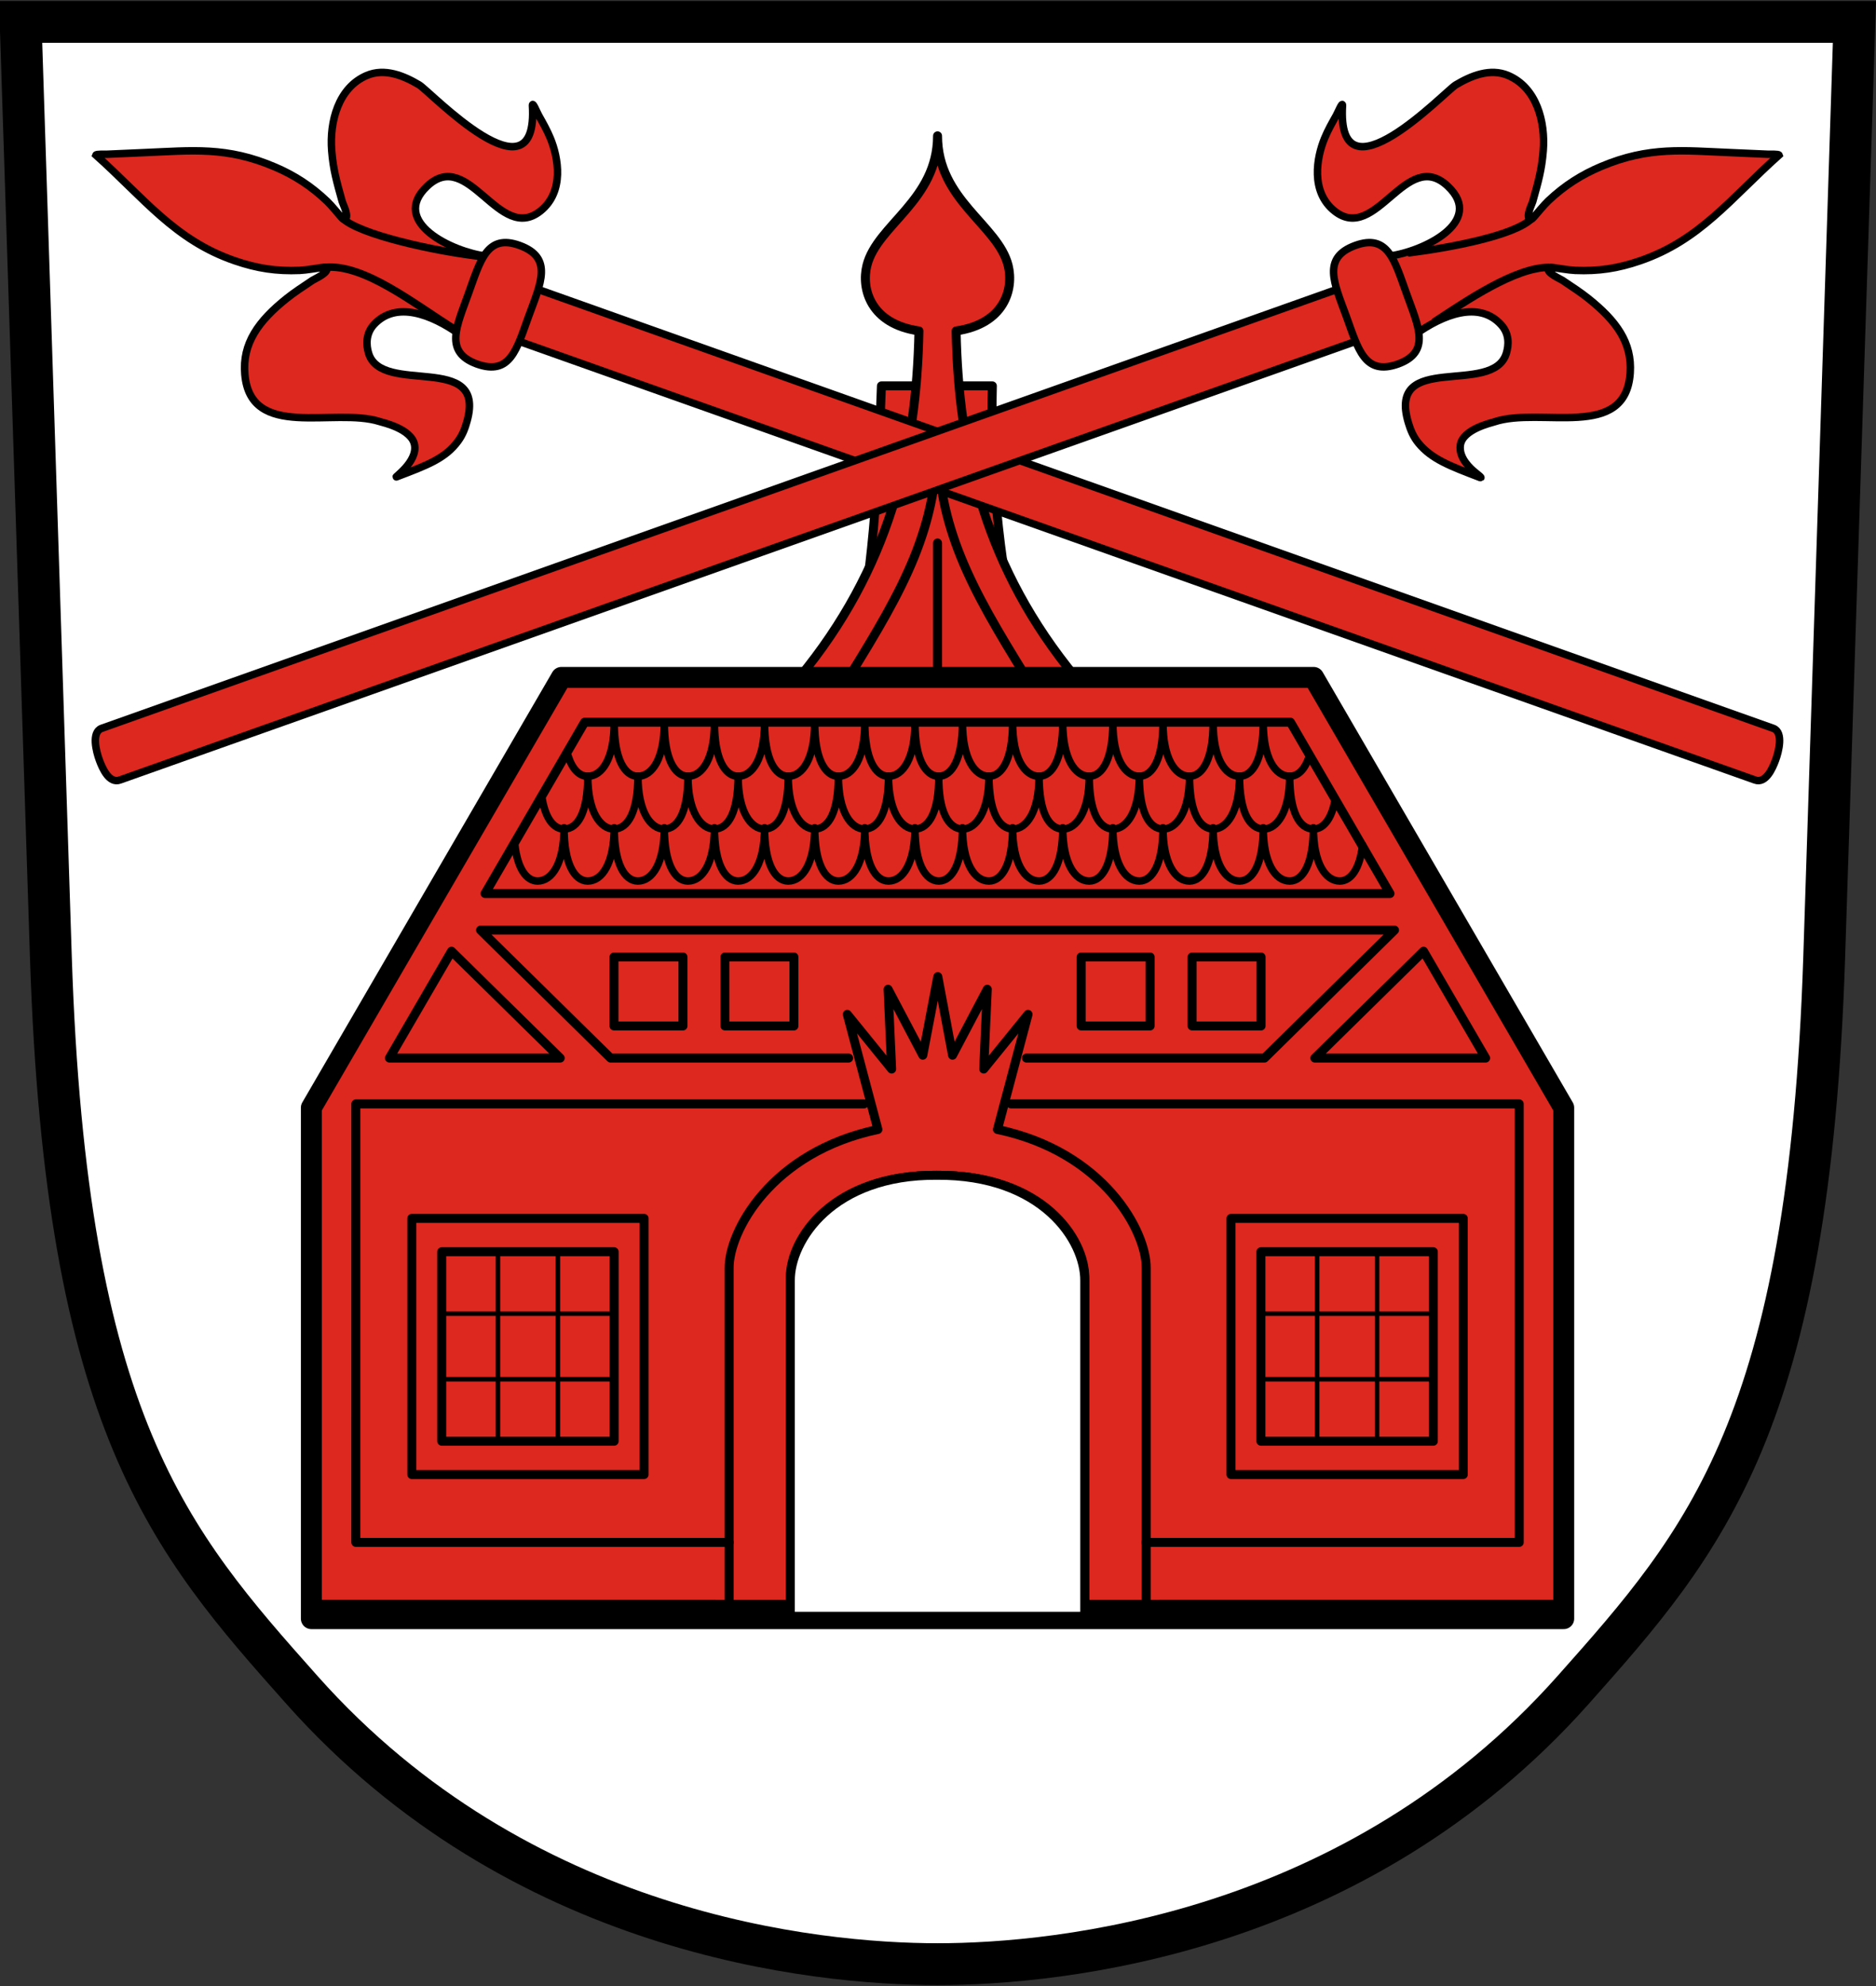 <svg xmlns="http://www.w3.org/2000/svg" width="837.12" height="886.08"><rect width="100%" height="100%" fill="#333333" stroke="none"/><g stroke="#000"><path fill="#fff" fill-rule="evenodd" stroke-width="1.333" d="M827.503 9.784c-4.5 139.023-8.995 278.047-13.493 417.07C807.274 635.039 760.995 687.59 701.912 754c-97.094 109.138-229.26 122.252-283.552 122.266-54.322-.035-186.47-13.128-283.564-122.266C75.713 687.59 29.435 635.039 22.697 426.854 18.2 287.83 13.704 148.807 9.205 9.784c136.377.005 681.922.005 818.298 0z"/><path fill="#dc281e" fill-rule="evenodd" stroke-width="4" stroke-linejoin="round" stroke-linecap="round" d="M457.008 300.787c-10.641-44.784-15.27-87.628-14.188-128.632h-49.504c-1.512 42.879-3.624 85.755-13.566 128.632z"/><path fill="#dc281e" fill-rule="evenodd" stroke-width="4" stroke-linejoin="round" stroke-linecap="round" d="M418.352 194.728c.01 40.646 14.627 67.178 39.65 107.479h22.008c-39.872-48.371-52.32-99.771-53.364-154.573 21.606-3.11 25.82-18.751 23.226-29.176-4.513-18.123-31.512-29.111-31.514-57.862-.016 28.75-27.014 39.739-31.527 57.862-2.596 10.425 1.62 26.066 23.227 29.176-1.044 54.802-13.492 106.202-53.366 154.573H378.7c25.024-40.301 39.642-66.833 39.652-107.48z"/><path fill="#dc281e" fill-rule="evenodd" stroke-width="9.333" stroke-linejoin="round" stroke-linecap="round" d="M418.339 722.124h279.436V494.17L586.188 302.206H250.515L138.928 494.17v227.954h279.435"/><path fill="none" stroke-width="4" stroke-linejoin="round" stroke-linecap="round" d="M511.474 715.042V565.79c.16-16.384-18.766-51.868-66.386-61.9 4.554-17.117 9.107-34.236 13.66-51.356l-19.793 24.393 1.604-35.592-15.507 29.422-6.572-35.042-6.694 35.042-15.507-29.422 1.604 35.592-19.792-24.393c4.553 17.12 9.105 34.239 13.659 51.357-47.62 10.03-66.546 45.515-66.386 61.899v149.25"/><path fill="none" stroke-width="4" stroke-linejoin="round" stroke-linecap="round" d="M378.687 472.038c-35.408.005-70.817 0-106.228 0-19.413-19.102-38.617-37.99-58.03-57.092 68.314-.002 339.53-.002 407.843 0-19.41 19.102-38.614 37.99-58.03 57.093-35.408-.001-70.82.004-106.226-.001M249.983 472.039c-16.347-16.047-32.168-31.612-48.503-47.673-9.352 16.089-18.326 31.52-27.714 47.67zM325.364 688.102h-166.59l.009-195.628h226.82"/><path fill="none" stroke-width="4" stroke-linejoin="round" stroke-linecap="round" d="M287.41 657.844V543.55H183.748l-.001 114.293z"/><path fill="none" stroke-width="4" stroke-linejoin="round" stroke-linecap="round" d="M274.05 642.96v-84.525h-76.943l-.001 84.524z"/><path fill="none" stroke-width="2" stroke-linejoin="round" stroke-linecap="round" d="M248.95 642.958v-85.055M273.403 586.078H197.22M222.206 558.967v83.459M197.22 615.316h75.12"/><path fill="none" stroke-width="4" stroke-linejoin="round" stroke-linecap="round" d="M549.294 657.844V543.55h103.66l.002 114.293z"/><path fill="none" stroke-width="4" stroke-linejoin="round" stroke-linecap="round" d="M562.652 642.96v-84.525h76.944l.002 84.524z"/><path fill="none" stroke-width="2" stroke-linejoin="round" stroke-linecap="round" d="M587.75 642.958v-85.055M563.3 586.078h76.182M614.498 558.967v83.459M639.482 615.316h-75.12"/><path fill="none" stroke-width="4" stroke-linejoin="round" stroke-linecap="round" d="m304.759 457.712-30.777-.002c-.002-10.26-.002-20.52-.002-30.776h30.778v30.778zM354.264 457.712l-30.777-.002-.001-30.776h30.777v30.778zM531.944 457.712l30.776-.002c.003-10.26.003-20.52.003-30.776h-30.777c-.002 10.26-.002 20.52-.002 30.778zM482.439 457.712l30.776-.002c.003-10.26.003-20.52.003-30.776H482.44l-.001 30.778zM620.252 398.636c-.136-.232-29.505-50.79-44.42-76.442H260.87c-14.915 25.653-44.284 76.21-44.42 76.442 67.304-.002 336.497-.002 403.8 0z"/><path fill="none" stroke-width="3.333" stroke-linejoin="round" stroke-linecap="round" d="M584.184 337.42c-1.89 5.944-5.038 8.864-8.67 8.895-6.443-.024-11.8-7.988-11.824-23.78.005 15.999-4.632 23.73-10.551 23.78-6.444-.024-11.8-7.988-11.807-23.78.003 15.999-4.633 23.73-10.554 23.78-6.443-.024-11.8-7.988-11.823-23.78.007 15.999-4.63 23.73-10.551 23.78-6.442-.024-11.798-7.988-11.805-23.78.003 15.999-4.632 23.73-10.555 23.78-6.442-.024-11.798-7.988-11.824-23.78.003 15.999-4.632 23.73-10.55 23.78-6.444-.024-11.8-7.988-11.807-23.78.003 15.999-4.633 23.73-10.555 23.78-6.444-.024-11.798-7.988-11.824-23.78.006 15.999-4.672 23.73-10.593 23.78-5.932-.05-10.611-7.781-10.605-23.78-.026 15.792-5.38 23.756-11.824 23.78-5.92-.05-10.556-7.781-10.554-23.78-.008 15.792-5.362 23.756-11.806 23.78-5.92-.05-10.555-7.781-10.552-23.78-.026 15.792-5.382 23.756-11.824 23.78-5.922-.05-10.558-7.781-10.554-23.78-.008 15.792-5.364 23.756-11.805 23.78-5.923-.05-10.557-7.781-10.552-23.78-.024 15.792-5.38 23.756-11.823 23.78-5.92-.05-10.557-7.781-10.553-23.78-.01 15.792-5.364 23.756-11.808 23.78-5.92-.05-10.555-7.781-10.551-23.78-.025 15.792-5.381 23.756-11.824 23.78-3.632-.031-6.781-2.951-8.67-8.895M608.016 376.968c-1.256 10.796-5.264 16.05-10.142 16.09-6.442-.024-11.8-7.988-11.806-23.78.003 15.998-4.632 23.732-10.554 23.78-6.443-.024-11.8-7.988-11.824-23.78.005 15.998-4.632 23.732-10.551 23.78-6.444-.024-11.8-7.988-11.807-23.78.003 15.998-4.633 23.732-10.554 23.78-6.443-.024-11.8-7.988-11.823-23.78.007 15.998-4.63 23.732-10.551 23.78-6.442-.024-11.798-7.988-11.805-23.78.003 15.998-4.632 23.732-10.555 23.78-6.442-.024-11.798-7.988-11.824-23.78.003 15.998-4.632 23.732-10.55 23.78-6.444-.024-11.8-7.988-11.807-23.78.003 15.998-4.633 23.732-10.555 23.78-6.444-.024-11.798-7.988-11.824-23.78.006 15.998-4.63 23.732-10.552 23.78-6.016-.048-10.652-7.782-10.646-23.78-.026 15.792-5.38 23.756-11.824 23.78-5.92-.048-10.556-7.782-10.554-23.78-.008 15.792-5.362 23.756-11.806 23.78-5.92-.048-10.555-7.782-10.552-23.78-.026 15.792-5.382 23.756-11.824 23.78-5.922-.048-10.558-7.782-10.554-23.78-.008 15.792-5.364 23.756-11.805 23.78-5.923-.048-10.557-7.782-10.552-23.78-.024 15.792-5.38 23.756-11.823 23.78-5.92-.048-10.557-7.782-10.553-23.78-.01 15.792-5.364 23.756-11.808 23.78-5.92-.048-10.555-7.782-10.551-23.78-.025 15.792-5.381 23.756-11.824 23.78-5.922-.048-10.557-7.782-10.554-23.78-.007 15.792-5.364 23.756-11.806 23.78-4.878-.04-8.886-5.294-10.141-16.09"/><path fill="none" stroke-width="3.333" stroke-linejoin="round" stroke-linecap="round" d="M595.787 356.66c-1.585 8.842-5.264 13.162-9.66 13.199-6.403-.025-10.625-7.772-10.633-23.564.002 15.997-5.706 23.515-11.591 23.564-6.405-.025-10.777-7.812-10.803-23.605.004 15.997-5.725 23.556-11.61 23.605-6.406-.025-10.69-7.772-10.698-23.564.003 15.997-5.853 23.515-11.74 23.564-6.402-.025-10.63-7.772-10.654-23.564.006 15.997-5.763 23.515-11.65 23.564-6.405-.025-10.694-7.731-10.701-23.524.003 15.997-5.848 23.475-11.735 23.524-6.405-.025-10.633-7.731-10.658-23.524.002 15.997-5.7 23.475-11.584 23.524-6.407-.025-10.76-7.853-10.767-23.645.003 15.997-5.848 23.596-11.736 23.645-6.404-.025-10.843-7.988-10.676-23.544.155 15.556-4.284 23.519-10.688 23.544-5.887-.05-11.737-7.648-11.735-23.645-.008 15.792-4.361 23.62-10.766 23.645-5.886-.05-11.588-7.527-11.586-23.524-.025 15.793-4.253 23.499-10.657 23.524-5.888-.05-11.74-7.527-11.736-23.524-.007 15.793-4.296 23.499-10.701 23.524-5.887-.05-11.655-7.567-11.65-23.564-.024 15.792-4.25 23.539-10.654 23.564-5.887-.05-11.742-7.567-11.74-23.564-.008 15.792-4.292 23.539-10.7 23.564-5.883-.05-11.612-7.608-11.608-23.605-.026 15.793-4.398 23.58-10.802 23.605-5.886-.05-11.594-7.567-11.592-23.564-.006 15.792-4.23 23.539-10.634 23.564-4.395-.037-8.074-4.357-9.66-13.2"/><path fill="none" stroke-width="4" stroke-linejoin="round" stroke-linecap="round" d="M586.719 472.039c16.348-16.047 32.168-31.612 48.503-47.673 9.352 16.089 18.326 31.52 27.716 47.67zM511.339 688.102h166.589l-.008-195.628H451.099"/><path fill="none" stroke-width="4" stroke-linejoin="round" stroke-linecap="round" d="M138.928 715.744c71.247.003 142.492.004 213.739.008 0-48.582 0-97.165.003-145.748-.134-17.244 18.693-46.004 65.345-45.677 47.324-.327 66.152 28.433 66.019 45.677 0 48.583 0 97.166.002 145.748 71.247-.004 142.492-.005 213.739-.008"/><path fill="#fff" fill-rule="evenodd" stroke-width="4" stroke-linejoin="round" stroke-linecap="round" d="m484.036 721.068-.002-149.794c.133-17.724-18.695-47.283-66.02-46.947-46.651-.336-65.478 29.223-65.344 46.947l-.003 149.794z"/><path fill="none" stroke-width="4" stroke-linejoin="round" stroke-linecap="round" d="M418.35 242.24v55.712"/><path fill="#dc281e" fill-rule="evenodd" stroke-width="3.333" d="M228.867 151.295c184.413 65.509 369.78 131.18 554.197 196.665 4.83 1.818 7.883-5.148 9.235-8.82 1.413-3.83 3.623-12.336-.908-14.166-184.292-65.458-368.921-131.08-553.207-196.535zM205.13 149.184c-12.448-8.881-28.427-15.132-38.298-4.344-3.685 4.026-3.472 9.092-2.35 12.774 5.838 19.16 52.433-.858 43.99 30.038-.841 3.078-1.85 6.066-3.99 9.015-5.724 7.88-13.867 10.89-27.606 16.103-1.385.553 9.586-6.722 8.1-14.363-1.374-7.077-13.966-9.84-15.57-10.345-20.512-6.476-57.582 8.598-60.151-21.067-1.19-13.731 6.035-23.768 18.703-33.883 3.224-2.574 7.164-5.17 11.497-8.052.933-.621 7.088-3.298 6.343-5.306-.431-.731-1.678-.434-2.52-.338-1.636.19-6.57 1.096-9.5 1.216-10.466.424-18.931-.848-28.962-4.284-26.779-9.175-40.533-27.932-62.015-47.153.198-.536 3.786-.335 5.152-.394 5.351-.23 10.558-.482 16.315-.716 21.404-.861 36.861-2.889 58.666 6.503 8.496 3.66 15.876 8.381 23.074 15.257 2.099 2.003 4.839 5.499 5.843 6.584.575.62 1.348 1.718 2.127 1.388 1.944-1.23-.923-6.644-1.25-7.821-2.494-8.979-4.03-14.193-4.712-22.732-1.034-12.957 2.959-28.204 15.66-33.595 7.996-3.392 16.519.11 23.366 4.203 4.829 2.888 53.269 54.132 50.542 9.13.048-1.785 1.956 2.989 2.828 4.546 1.91 3.413 3.612 6.359 5.166 10.101 3.564 8.594 6.389 23.87-4.443 32.499-18.545 14.775-31.917-28.66-50.533-11.081-16.884 15.945 11.288 29.37 26.402 31.205-3.761 10.479-7.913 23.579-11.874 34.912z"/><path fill="none" stroke-width="3.333" stroke-linecap="round" d="M152.767 97.3c7.287 7.241 40.776 14.788 62.809 17.258M144.722 119.296c17.762-1.901 40.462 16.6 58.71 27.902"/><path fill="#dc281e" fill-rule="evenodd" stroke-width="3.333" d="M208.963 131.134c-5.137 14.378-10.961 25.824 3.764 31.24 15.077 5.42 17.873-6.756 23.22-21.4 5.347-14.642 10.972-25.987-4.08-31.474-14.744-5.365-17.575 7.048-22.904 21.634zM607.782 151.295C423.367 216.804 238 282.475 53.582 347.96c-4.829 1.818-7.882-5.148-9.233-8.82-1.414-3.83-3.624-12.336.907-14.166 184.292-65.458 368.922-131.08 553.207-196.535zM631.518 149.184c12.442-8.876 28.433-15.136 38.298-4.344 3.832 4.192 3.43 9.21 2.348 12.774-5.91 19.485-53.418-1.364-43.71 31.016.924 3.074 2.15 6.212 4.562 9.13 5.87 7.102 13.975 10.134 27.527 15.315 1.204.332-1.7-1.837-2.655-2.641-1.204-1.016-7.102-5.948-6.244-11.836 1.034-7.083 13.59-9.871 15.166-10.396 20.786-6.923 58.536 8.653 60.624-21.771.937-13.664-6.267-23.37-18.744-33.32-3.228-2.572-7.164-5.168-11.496-8.051-.934-.621-7.088-3.298-6.343-5.306.43-.731 1.677-.434 2.519-.338 1.634.188 6.569 1.096 9.5 1.216 10.466.424 18.932-.848 28.962-4.284 26.779-9.175 40.532-27.932 62.015-47.153-.197-.536-3.785-.335-5.152-.394-5.351-.23-10.557-.482-16.315-.716-21.152-.852-36.386-2.862-57.834 6.151-8.647 3.632-16.302 8.423-23.628 15.343-2.12 2.001-5.066 5.71-6.12 6.85-.576.623-1.346 1.708-2.13 1.388-1.942-1.228.923-6.645 1.252-7.821 2.508-8.973 4.028-14.197 4.712-22.732 1.036-12.956-2.961-28.204-15.66-33.595-7.994-3.392-16.522.111-23.368 4.203-4.825 2.887-53.27 54.133-50.541 9.13-.05-1.783-1.956 2.989-2.827 4.546-1.91 3.413-3.613 6.359-5.165 10.101-3.565 8.594-6.39 23.87 4.44 32.499 18.549 14.777 31.908-28.655 50.535-11.081 16.89 15.937-11.288 29.37-26.402 31.205 3.762 10.478 7.912 23.578 11.874 34.912z"/><path fill="none" stroke-width="3.333" stroke-linecap="round" d="M683.194 97.815c-7.99 7.332-35.571 12.592-54.272 14.979"/><path fill="none" stroke-width="3.333" d="M691.178 119.296c-15.074-.002-36.584 14.695-51.422 24.463"/><path fill="#dc281e" fill-rule="evenodd" stroke-width="3.333" d="M627.684 131.134c5.138 14.378 10.962 25.824-3.762 31.24-15.078 5.42-17.875-6.756-23.222-21.4-5.346-14.642-10.972-25.987 4.082-31.474 14.742-5.365 17.574 7.048 22.902 21.634z"/><path fill="none" stroke-width="18.667" d="M827.503 9.784c-4.5 139.023-8.995 278.047-13.493 417.07C807.274 635.039 760.995 687.59 701.912 754c-97.094 109.138-229.26 122.252-283.552 122.266-54.322-.035-186.47-13.128-283.564-122.266C75.713 687.59 29.435 635.039 22.697 426.854 18.2 287.83 13.704 148.807 9.205 9.784c136.377.005 681.922.005 818.298 0z"/></g></svg>